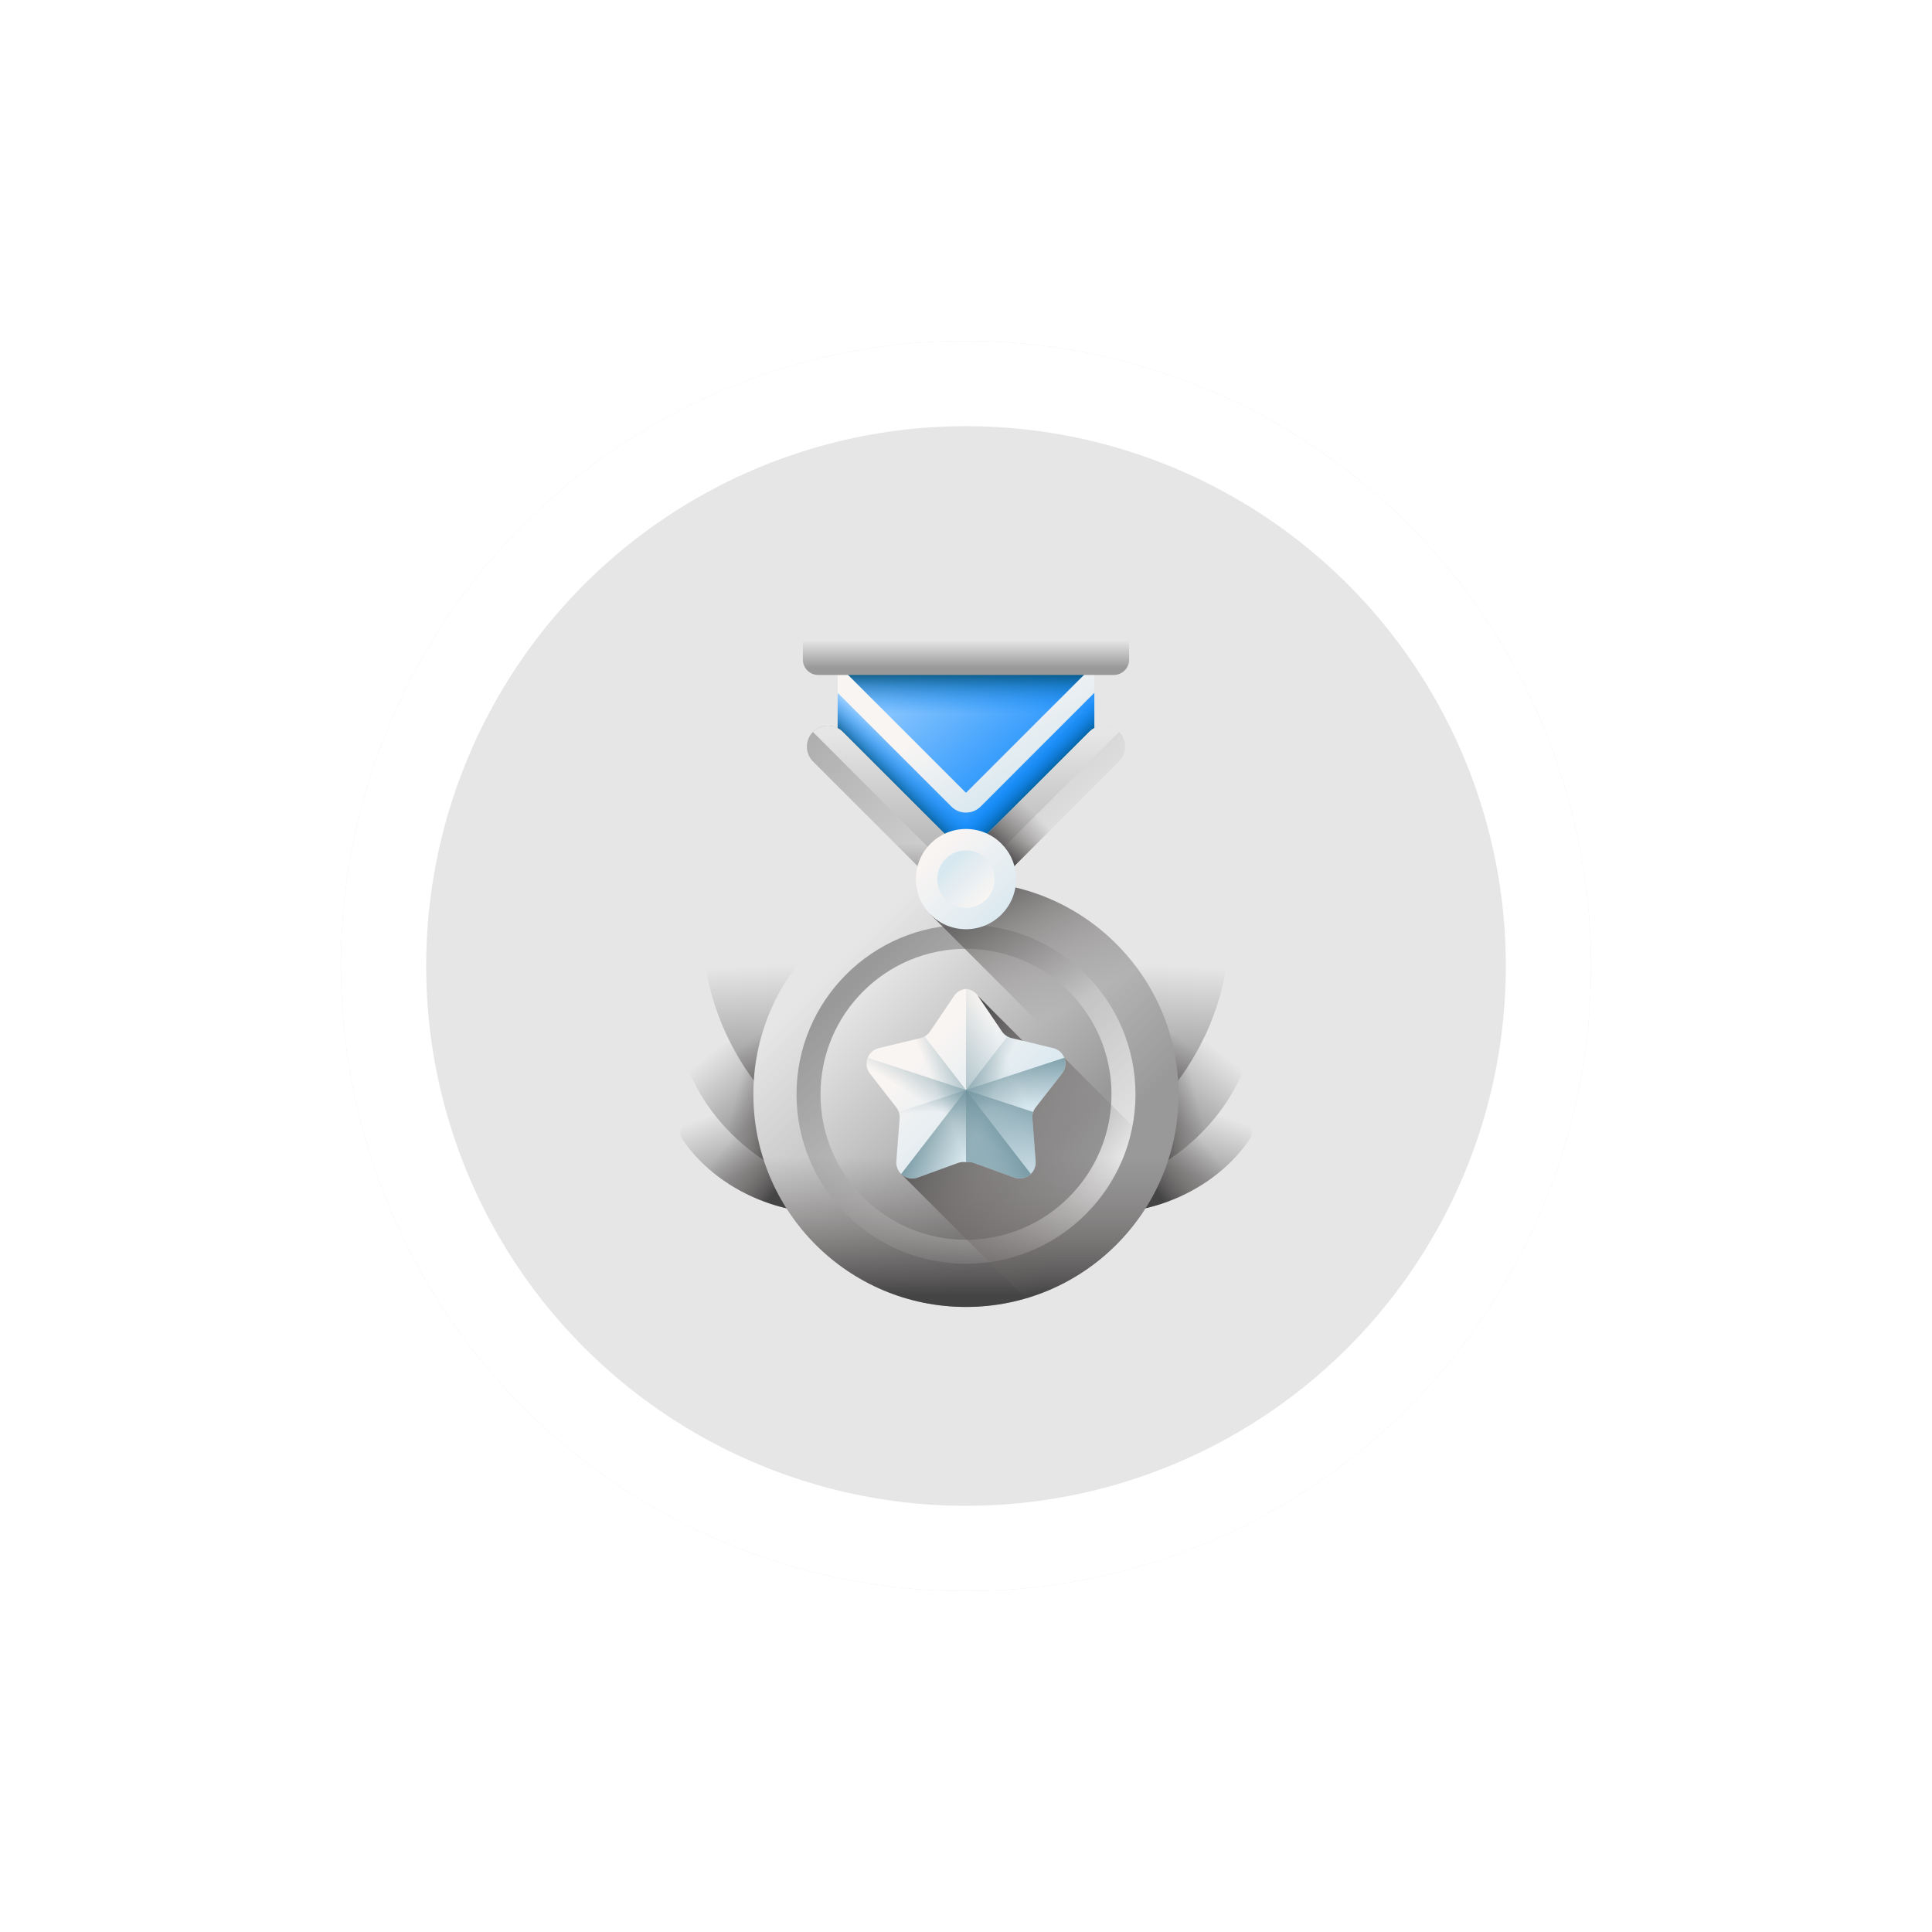 <svg width="68" height="68" viewBox="0 0 68 68" fill="none" xmlns="http://www.w3.org/2000/svg">
<g filter="url(#filter0_d_1804_29364)">
<circle cx="34" cy="34" r="22" fill="#E6E6E6"/>
<circle cx="34" cy="34" r="20.5" stroke="white" stroke-width="3"/>
</g>
<g clip-path="url(#clip0_1804_29364)">
<path d="M27.709 39.724C28.898 40.212 29.838 40.999 30.415 41.891C30.535 42.077 30.353 42.521 30.136 42.569C29.099 42.799 27.877 42.698 26.689 42.21C25.5 41.722 24.56 40.935 23.983 40.043C23.863 39.856 24.045 39.413 24.262 39.365C25.299 39.135 26.521 39.236 27.709 39.724Z" fill="url(#paint0_linear_1804_29364)"/>
<path d="M27.709 39.724C28.898 40.212 29.838 40.999 30.415 41.891C30.535 42.077 30.353 42.521 30.136 42.569C29.099 42.799 27.877 42.698 26.689 42.21C25.5 41.722 24.56 40.935 23.983 40.043C23.863 39.856 24.045 39.413 24.262 39.365C25.299 39.135 26.521 39.236 27.709 39.724Z" fill="url(#paint1_linear_1804_29364)"/>
<path d="M28.314 38.038C29.478 38.961 30.271 40.136 30.625 41.312C30.7 41.558 30.355 41.992 30.099 41.976C28.873 41.899 27.548 41.396 26.384 40.473C25.22 39.55 24.427 38.375 24.073 37.2C23.998 36.954 24.343 36.52 24.599 36.536C25.825 36.612 27.15 37.116 28.314 38.038Z" fill="url(#paint2_linear_1804_29364)"/>
<path d="M28.314 38.038C29.478 38.961 30.271 40.136 30.625 41.312C30.7 41.558 30.355 41.992 30.099 41.976C28.873 41.899 27.548 41.396 26.384 40.473C25.22 39.55 24.427 38.375 24.073 37.2C23.998 36.954 24.343 36.52 24.599 36.536C25.825 36.612 27.15 37.116 28.314 38.038Z" fill="url(#paint3_linear_1804_29364)"/>
<path d="M29.489 35.441C30.509 37.007 30.985 38.725 30.938 40.269C30.929 40.592 30.345 40.973 30.045 40.851C28.614 40.27 27.234 39.14 26.214 37.574C25.194 36.009 24.718 34.29 24.765 32.746C24.775 32.423 25.359 32.043 25.658 32.164C27.089 32.746 28.469 33.875 29.489 35.441Z" fill="url(#paint4_linear_1804_29364)"/>
<path d="M24.939 34.561C25.158 35.572 25.581 36.603 26.214 37.574C27.234 39.14 28.614 40.27 30.045 40.851C30.345 40.973 30.928 40.592 30.938 40.269C30.985 38.725 30.509 37.007 29.489 35.441C28.888 34.519 28.163 33.748 27.376 33.152L24.939 34.561Z" fill="url(#paint5_linear_1804_29364)"/>
<path d="M40.29 39.724C39.102 40.212 38.161 40.999 37.585 41.891C37.464 42.077 37.646 42.521 37.863 42.569C38.9 42.799 40.122 42.698 41.311 42.21C42.499 41.722 43.44 40.935 44.016 40.043C44.137 39.856 43.955 39.413 43.738 39.365C42.701 39.135 41.479 39.236 40.29 39.724Z" fill="url(#paint6_linear_1804_29364)"/>
<path d="M40.29 39.724C39.102 40.212 38.161 40.999 37.585 41.891C37.464 42.077 37.646 42.521 37.863 42.569C38.9 42.799 40.122 42.698 41.311 42.21C42.499 41.722 43.44 40.935 44.016 40.043C44.137 39.856 43.955 39.413 43.738 39.365C42.701 39.135 41.479 39.236 40.29 39.724Z" fill="url(#paint7_linear_1804_29364)"/>
<path d="M39.686 38.038C38.522 38.961 37.729 40.136 37.374 41.312C37.3 41.558 37.644 41.992 37.901 41.976C39.126 41.899 40.451 41.396 41.615 40.473C42.779 39.55 43.572 38.375 43.927 37.2C44.001 36.954 43.657 36.52 43.4 36.536C42.175 36.612 40.85 37.116 39.686 38.038Z" fill="url(#paint8_linear_1804_29364)"/>
<path d="M39.686 38.038C38.522 38.961 37.729 40.136 37.374 41.312C37.3 41.558 37.644 41.992 37.901 41.976C39.126 41.899 40.451 41.396 41.615 40.473C42.779 39.55 43.572 38.375 43.927 37.2C44.001 36.954 43.657 36.52 43.4 36.536C42.175 36.612 40.85 37.116 39.686 38.038Z" fill="url(#paint9_linear_1804_29364)"/>
<path d="M38.511 35.441C37.491 37.007 37.015 38.725 37.061 40.269C37.071 40.592 37.655 40.973 37.955 40.851C39.386 40.27 40.765 39.14 41.785 37.574C42.805 36.009 43.281 34.29 43.235 32.746C43.225 32.423 42.641 32.043 42.341 32.164C40.91 32.746 39.531 33.875 38.511 35.441Z" fill="url(#paint10_linear_1804_29364)"/>
<path d="M43.061 34.561C42.842 35.572 42.418 36.603 41.785 37.574C40.765 39.14 39.386 40.27 37.955 40.851C37.655 40.973 37.071 40.592 37.061 40.269C37.015 38.725 37.491 37.007 38.511 35.441C39.111 34.519 39.837 33.748 40.624 33.152L43.061 34.561Z" fill="url(#paint11_linear_1804_29364)"/>
<path d="M34 46C38.133 46 41.483 42.65 41.483 38.516C41.483 34.383 38.133 31.033 34 31.033C29.867 31.033 26.516 34.383 26.516 38.516C26.516 42.65 29.867 46 34 46Z" fill="url(#paint12_linear_1804_29364)"/>
<path d="M34 44.481C37.294 44.481 39.965 41.811 39.965 38.516C39.965 35.222 37.294 32.551 34 32.551C30.706 32.551 28.035 35.222 28.035 38.516C28.035 41.811 30.706 44.481 34 44.481Z" fill="url(#paint13_linear_1804_29364)"/>
<path d="M34 43.637C36.828 43.637 39.121 41.345 39.121 38.516C39.121 35.688 36.828 33.395 34 33.395C31.172 33.395 28.879 35.688 28.879 38.516C28.879 41.345 31.172 43.637 34 43.637Z" fill="url(#paint14_linear_1804_29364)"/>
<path d="M26.516 38.516C26.516 42.65 29.867 46 34 46C38.133 46 41.483 42.65 41.483 38.516C41.483 38.487 41.483 38.459 41.482 38.43H26.517C26.517 38.459 26.516 38.487 26.516 38.516Z" fill="url(#paint15_linear_1804_29364)"/>
<path d="M36.099 45.701C38.457 45.014 40.333 43.197 41.104 40.875L37.459 37.23L36.637 37.271L34.419 35.053L31.717 41.319L36.099 45.701Z" fill="url(#paint16_linear_1804_29364)"/>
<path d="M37.069 36.89L35.601 36.536C35.465 36.503 35.345 36.42 35.266 36.304L34.42 35.053C34.318 34.902 34.161 34.821 34 34.807C33.839 34.821 33.682 34.902 33.58 35.053L32.734 36.304C32.655 36.42 32.536 36.503 32.399 36.536L30.931 36.89C30.533 36.986 30.367 37.462 30.619 37.785L31.547 38.976C31.633 39.087 31.675 39.226 31.664 39.366L31.548 40.871C31.517 41.279 31.917 41.584 32.302 41.444L33.722 40.93C33.812 40.898 33.907 40.889 34 40.904C34.093 40.889 34.188 40.898 34.278 40.93L35.698 41.444C36.083 41.584 36.483 41.279 36.452 40.871L36.336 39.366C36.325 39.226 36.367 39.087 36.453 38.976L37.381 37.785C37.633 37.462 37.467 36.986 37.069 36.89Z" fill="url(#paint17_linear_1804_29364)"/>
<path d="M34.278 40.93L35.698 41.444C36.083 41.584 36.483 41.279 36.452 40.871L36.336 39.366C36.325 39.226 36.367 39.087 36.453 38.976L37.381 37.785C37.633 37.462 37.467 36.986 37.069 36.89L35.601 36.536C35.465 36.503 35.345 36.42 35.266 36.304L34.42 35.053C34.318 34.902 34.161 34.821 34 34.807V40.904C34.093 40.889 34.189 40.898 34.278 40.93Z" fill="url(#paint18_linear_1804_29364)"/>
<path d="M37.069 36.89L35.601 36.536C35.551 36.524 35.503 36.505 35.459 36.48L31.718 41.319C31.864 41.461 32.086 41.523 32.302 41.444L33.722 40.93C33.811 40.898 33.907 40.889 34 40.904C34.093 40.889 34.188 40.898 34.278 40.93L35.698 41.444C36.083 41.584 36.483 41.279 36.452 40.871L36.336 39.366C36.325 39.226 36.367 39.087 36.453 38.976L37.381 37.785C37.633 37.462 37.467 36.986 37.069 36.89Z" fill="url(#paint19_linear_1804_29364)"/>
<path d="M30.931 36.89L32.399 36.536C32.449 36.524 32.497 36.505 32.541 36.48L36.282 41.319C36.136 41.461 35.914 41.523 35.698 41.444L34.278 40.93C34.188 40.898 34.093 40.889 34 40.904C33.907 40.889 33.812 40.898 33.722 40.93L32.302 41.444C31.917 41.584 31.517 41.279 31.548 40.871L31.664 39.366C31.675 39.226 31.633 39.087 31.547 38.976L30.619 37.785C30.367 37.462 30.533 36.986 30.931 36.89Z" fill="url(#paint20_linear_1804_29364)"/>
<path d="M30.541 37.23C30.471 37.406 30.488 37.616 30.619 37.785L31.547 38.976C31.633 39.087 31.675 39.226 31.664 39.366L31.548 40.871C31.517 41.279 31.917 41.584 32.302 41.444L33.722 40.93C33.812 40.898 33.907 40.889 34 40.904C34.093 40.889 34.188 40.898 34.278 40.93L35.698 41.444C36.083 41.584 36.483 41.279 36.452 40.871L36.336 39.366C36.33 39.288 36.34 39.211 36.365 39.138L30.541 37.23Z" fill="url(#paint21_linear_1804_29364)"/>
<path d="M37.46 37.23C37.53 37.406 37.513 37.616 37.382 37.785L36.454 38.976C36.367 39.087 36.325 39.226 36.336 39.366L36.453 40.871C36.484 41.279 36.083 41.584 35.698 41.444L34.279 40.93C34.189 40.898 34.093 40.889 34.001 40.904C33.908 40.889 33.812 40.898 33.722 40.93L32.303 41.444C31.918 41.584 31.517 41.279 31.549 40.871L31.665 39.366C31.671 39.288 31.66 39.211 31.635 39.138L37.46 37.23Z" fill="url(#paint22_linear_1804_29364)"/>
<path d="M34 31.033C33.969 31.033 33.938 31.034 33.907 31.034L32.752 32.189L41.183 40.62C41.378 39.953 41.483 39.247 41.483 38.516C41.483 34.383 38.133 31.033 34 31.033Z" fill="url(#paint23_linear_1804_29364)"/>
<path d="M29.482 22.157V26.11L34 30.627L38.517 26.11V22.157H29.482Z" fill="url(#paint24_linear_1804_29364)"/>
<path d="M29.482 22.157V23.387L33.985 27.89C33.993 27.898 34.007 27.898 34.015 27.89L38.517 23.387V22.157H29.482Z" fill="url(#paint25_linear_1804_29364)"/>
<path d="M29.482 22.157V23.387L33.985 27.89C33.993 27.898 34.007 27.898 34.015 27.89L38.517 23.387V22.157H29.482Z" fill="url(#paint26_linear_1804_29364)"/>
<path d="M34 28.601C33.813 28.601 33.627 28.53 33.486 28.389L29.482 24.385V26.11L34 30.628L38.517 26.11V24.385L34.514 28.389C34.372 28.53 34.186 28.601 34 28.601Z" fill="url(#paint27_linear_1804_29364)"/>
<path d="M34 28.601C33.813 28.601 33.627 28.53 33.486 28.389L29.482 24.385V26.11L34 30.628L38.517 26.11V24.385L34.514 28.389C34.372 28.53 34.186 28.601 34 28.601Z" fill="url(#paint28_linear_1804_29364)"/>
<path d="M34 28.601C34.186 28.601 34.372 28.53 34.514 28.389L38.517 24.385V26.11L34 30.628L29.482 26.11V24.385L33.486 28.389C33.627 28.53 33.813 28.601 34 28.601Z" fill="url(#paint29_linear_1804_29364)"/>
<path d="M33.504 29.601L29.66 25.757C29.372 25.469 28.904 25.469 28.616 25.757C28.328 26.045 28.328 26.513 28.616 26.801L34 32.185L39.384 26.801C39.672 26.513 39.672 26.045 39.384 25.757C39.095 25.469 38.628 25.469 38.34 25.757L34.495 29.601C34.222 29.875 33.778 29.875 33.504 29.601Z" fill="url(#paint30_linear_1804_29364)"/>
<path d="M28.616 25.766L33.433 30.583C33.746 30.896 34.254 30.896 34.567 30.583L39.384 25.766C39.385 25.764 39.386 25.763 39.388 25.761C39.386 25.76 39.385 25.758 39.384 25.757C39.096 25.469 38.628 25.469 38.34 25.757L34.495 29.601C34.222 29.875 33.778 29.875 33.505 29.601L29.66 25.757C29.372 25.469 28.904 25.469 28.616 25.757C28.615 25.758 28.614 25.76 28.612 25.761C28.613 25.763 28.615 25.764 28.616 25.766Z" fill="url(#paint31_linear_1804_29364)"/>
<path d="M34 32.185L37.8 28.384H35.712L34.495 29.601C34.221 29.875 33.778 29.875 33.504 29.601L32.287 28.384H30.199L34 32.185Z" fill="url(#paint32_linear_1804_29364)"/>
<path d="M33.529 31.714L34 32.185L38.82 27.365H36.732L34.495 29.601C34.229 29.867 33.804 29.874 33.529 29.624V31.714Z" fill="url(#paint33_linear_1804_29364)"/>
<path d="M34 32.706C34.974 32.706 35.764 31.916 35.764 30.941C35.764 29.967 34.974 29.177 34 29.177C33.025 29.177 32.235 29.967 32.235 30.941C32.235 31.916 33.025 32.706 34 32.706Z" fill="url(#paint34_linear_1804_29364)"/>
<path d="M34 31.953C34.558 31.953 35.011 31.5 35.011 30.941C35.011 30.382 34.558 29.93 34 29.93C33.441 29.93 32.988 30.382 32.988 30.941C32.988 31.5 33.441 31.953 34 31.953Z" fill="url(#paint35_linear_1804_29364)"/>
<path d="M39.2 23.757H28.8C28.501 23.757 28.259 23.515 28.259 23.216V22.541C28.259 22.242 28.501 22 28.8 22H39.2C39.499 22 39.741 22.242 39.741 22.541V23.216C39.741 23.515 39.499 23.757 39.2 23.757Z" fill="url(#paint36_linear_1804_29364)"/>
</g>
<defs>
<filter id="filter0_d_1804_29364" x="0" y="0" width="68" height="68" filterUnits="userSpaceOnUse" color-interpolation-filters="sRGB">
<feFlood flood-opacity="0" result="BackgroundImageFix"/>
<feColorMatrix in="SourceAlpha" type="matrix" values="0 0 0 0 0 0 0 0 0 0 0 0 0 0 0 0 0 0 127 0" result="hardAlpha"/>
<feOffset/>
<feGaussianBlur stdDeviation="6"/>
<feComposite in2="hardAlpha" operator="out"/>
<feColorMatrix type="matrix" values="0 0 0 0 0.212 0 0 0 0 0.271 0 0 0 0 0.31 0 0 0 0.16 0"/>
<feBlend mode="normal" in2="BackgroundImageFix" result="effect1_dropShadow_1804_29364"/>
<feBlend mode="normal" in="SourceGraphic" in2="effect1_dropShadow_1804_29364" result="shape"/>
</filter>
<linearGradient id="paint0_linear_1804_29364" x1="26.342" y1="38.725" x2="27.193" y2="40.942" gradientUnits="userSpaceOnUse">
<stop stop-color="#E6E6E6"/>
<stop offset="1" stop-color="#999999"/>
</linearGradient>
<linearGradient id="paint1_linear_1804_29364" x1="25.901" y1="39.883" x2="27.762" y2="41.43" gradientUnits="userSpaceOnUse">
<stop stop-color="#766E6E" stop-opacity="0"/>
<stop offset="0.281" stop-color="#716B6B" stop-opacity="0.281"/>
<stop offset="0.571" stop-color="#656060" stop-opacity="0.571"/>
<stop offset="0.864" stop-color="#514F4F" stop-opacity="0.864"/>
<stop offset="1" stop-color="#444444"/>
</linearGradient>
<linearGradient id="paint2_linear_1804_29364" x1="25.383" y1="36.772" x2="27.166" y2="39.02" gradientUnits="userSpaceOnUse">
<stop stop-color="#E6E6E6"/>
<stop offset="1" stop-color="#999999"/>
</linearGradient>
<linearGradient id="paint3_linear_1804_29364" x1="25.821" y1="38.871" x2="27.516" y2="39.294" gradientUnits="userSpaceOnUse">
<stop stop-color="#766E6E" stop-opacity="0"/>
<stop offset="0.281" stop-color="#716B6B" stop-opacity="0.281"/>
<stop offset="0.571" stop-color="#656060" stop-opacity="0.571"/>
<stop offset="0.864" stop-color="#514F4F" stop-opacity="0.864"/>
<stop offset="1" stop-color="#444444"/>
</linearGradient>
<linearGradient id="paint4_linear_1804_29364" x1="27.728" y1="33.928" x2="27.913" y2="37.739" gradientUnits="userSpaceOnUse">
<stop stop-color="#E6E6E6"/>
<stop offset="1" stop-color="#999999"/>
</linearGradient>
<linearGradient id="paint5_linear_1804_29364" x1="27.444" y1="35.9" x2="28.552" y2="37.538" gradientUnits="userSpaceOnUse">
<stop stop-color="#766E6E" stop-opacity="0"/>
<stop offset="0.281" stop-color="#716B6B" stop-opacity="0.281"/>
<stop offset="0.571" stop-color="#656060" stop-opacity="0.571"/>
<stop offset="0.864" stop-color="#514F4F" stop-opacity="0.864"/>
<stop offset="1" stop-color="#444444"/>
</linearGradient>
<linearGradient id="paint6_linear_1804_29364" x1="41.66" y1="38.723" x2="40.809" y2="40.94" gradientUnits="userSpaceOnUse">
<stop stop-color="#E6E6E6"/>
<stop offset="1" stop-color="#999999"/>
</linearGradient>
<linearGradient id="paint7_linear_1804_29364" x1="42.101" y1="39.882" x2="40.24" y2="41.428" gradientUnits="userSpaceOnUse">
<stop stop-color="#766E6E" stop-opacity="0"/>
<stop offset="0.281" stop-color="#716B6B" stop-opacity="0.281"/>
<stop offset="0.571" stop-color="#656060" stop-opacity="0.571"/>
<stop offset="0.864" stop-color="#514F4F" stop-opacity="0.864"/>
<stop offset="1" stop-color="#444444"/>
</linearGradient>
<linearGradient id="paint8_linear_1804_29364" x1="42.619" y1="36.771" x2="40.836" y2="39.018" gradientUnits="userSpaceOnUse">
<stop stop-color="#E6E6E6"/>
<stop offset="1" stop-color="#999999"/>
</linearGradient>
<linearGradient id="paint9_linear_1804_29364" x1="42.18" y1="38.869" x2="40.486" y2="39.293" gradientUnits="userSpaceOnUse">
<stop stop-color="#766E6E" stop-opacity="0"/>
<stop offset="0.281" stop-color="#716B6B" stop-opacity="0.281"/>
<stop offset="0.571" stop-color="#656060" stop-opacity="0.571"/>
<stop offset="0.864" stop-color="#514F4F" stop-opacity="0.864"/>
<stop offset="1" stop-color="#444444"/>
</linearGradient>
<linearGradient id="paint10_linear_1804_29364" x1="40.274" y1="33.926" x2="40.089" y2="37.737" gradientUnits="userSpaceOnUse">
<stop stop-color="#E6E6E6"/>
<stop offset="1" stop-color="#999999"/>
</linearGradient>
<linearGradient id="paint11_linear_1804_29364" x1="40.558" y1="35.899" x2="39.45" y2="37.536" gradientUnits="userSpaceOnUse">
<stop stop-color="#766E6E" stop-opacity="0"/>
<stop offset="0.281" stop-color="#716B6B" stop-opacity="0.281"/>
<stop offset="0.571" stop-color="#656060" stop-opacity="0.571"/>
<stop offset="0.864" stop-color="#514F4F" stop-opacity="0.864"/>
<stop offset="1" stop-color="#444444"/>
</linearGradient>
<linearGradient id="paint12_linear_1804_29364" x1="29.386" y1="33.903" x2="37.279" y2="41.795" gradientUnits="userSpaceOnUse">
<stop stop-color="#E6E6E6"/>
<stop offset="1" stop-color="#999999"/>
</linearGradient>
<linearGradient id="paint13_linear_1804_29364" x1="37.874" y1="42.391" x2="30.013" y2="34.529" gradientUnits="userSpaceOnUse">
<stop stop-color="#E6E6E6"/>
<stop offset="1" stop-color="#999999"/>
</linearGradient>
<linearGradient id="paint14_linear_1804_29364" x1="30.277" y1="34.794" x2="36.405" y2="40.922" gradientUnits="userSpaceOnUse">
<stop stop-color="#E6E6E6"/>
<stop offset="1" stop-color="#999999"/>
</linearGradient>
<linearGradient id="paint15_linear_1804_29364" x1="34" y1="40.706" x2="34" y2="45.618" gradientUnits="userSpaceOnUse">
<stop stop-color="#766E6E" stop-opacity="0"/>
<stop offset="0.281" stop-color="#716B6B" stop-opacity="0.281"/>
<stop offset="0.571" stop-color="#656060" stop-opacity="0.571"/>
<stop offset="0.864" stop-color="#514F4F" stop-opacity="0.864"/>
<stop offset="1" stop-color="#444444"/>
</linearGradient>
<linearGradient id="paint16_linear_1804_29364" x1="38.482" y1="42.406" x2="32.301" y2="38.515" gradientUnits="userSpaceOnUse">
<stop stop-color="#766E6E" stop-opacity="0"/>
<stop offset="0.281" stop-color="#716B6B" stop-opacity="0.281"/>
<stop offset="0.571" stop-color="#656060" stop-opacity="0.571"/>
<stop offset="0.864" stop-color="#514F4F" stop-opacity="0.864"/>
<stop offset="1" stop-color="#444444"/>
</linearGradient>
<linearGradient id="paint17_linear_1804_29364" x1="32.441" y1="37.094" x2="35.252" y2="39.905" gradientUnits="userSpaceOnUse">
<stop stop-color="#F9F5F3"/>
<stop offset="1" stop-color="#D8E8F0"/>
</linearGradient>
<linearGradient id="paint18_linear_1804_29364" x1="35.684" y1="37.86" x2="31.799" y2="39.467" gradientUnits="userSpaceOnUse">
<stop stop-color="#678D98" stop-opacity="0"/>
<stop offset="0.996" stop-color="#678D98" stop-opacity="0.996"/>
<stop offset="1" stop-color="#678D98"/>
</linearGradient>
<linearGradient id="paint19_linear_1804_29364" x1="34.67" y1="39.239" x2="32.543" y2="38.328" gradientUnits="userSpaceOnUse">
<stop stop-color="#678D98" stop-opacity="0"/>
<stop offset="0.996" stop-color="#678D98" stop-opacity="0.996"/>
<stop offset="1" stop-color="#678D98"/>
</linearGradient>
<linearGradient id="paint20_linear_1804_29364" x1="33.33" y1="39.239" x2="35.457" y2="38.328" gradientUnits="userSpaceOnUse">
<stop stop-color="#678D98" stop-opacity="0"/>
<stop offset="0.996" stop-color="#678D98" stop-opacity="0.996"/>
<stop offset="1" stop-color="#678D98"/>
</linearGradient>
<linearGradient id="paint21_linear_1804_29364" x1="33.377" y1="39.346" x2="34.745" y2="37.148" gradientUnits="userSpaceOnUse">
<stop stop-color="#678D98" stop-opacity="0"/>
<stop offset="0.996" stop-color="#678D98" stop-opacity="0.996"/>
<stop offset="1" stop-color="#678D98"/>
</linearGradient>
<linearGradient id="paint22_linear_1804_29364" x1="34.518" y1="39.068" x2="34.404" y2="36.92" gradientUnits="userSpaceOnUse">
<stop stop-color="#678D98" stop-opacity="0"/>
<stop offset="0.996" stop-color="#678D98" stop-opacity="0.996"/>
<stop offset="1" stop-color="#678D98"/>
</linearGradient>
<linearGradient id="paint23_linear_1804_29364" x1="37.688" y1="35.355" x2="34.801" y2="30.304" gradientUnits="userSpaceOnUse">
<stop stop-color="#766E6E" stop-opacity="0"/>
<stop offset="0.281" stop-color="#716B6B" stop-opacity="0.281"/>
<stop offset="0.571" stop-color="#656060" stop-opacity="0.571"/>
<stop offset="0.864" stop-color="#514F4F" stop-opacity="0.864"/>
<stop offset="1" stop-color="#444444"/>
</linearGradient>
<linearGradient id="paint24_linear_1804_29364" x1="34.334" y1="24.667" x2="36.193" y2="27.632" gradientUnits="userSpaceOnUse">
<stop stop-color="#F9F5F3"/>
<stop offset="1" stop-color="#D8E8F0"/>
</linearGradient>
<linearGradient id="paint25_linear_1804_29364" x1="32.48" y1="21.03" x2="38.253" y2="27.649" gradientUnits="userSpaceOnUse">
<stop stop-color="#B3DAFE"/>
<stop offset="1" stop-color="#0182FC"/>
</linearGradient>
<linearGradient id="paint26_linear_1804_29364" x1="34" y1="25.129" x2="34" y2="23.575" gradientUnits="userSpaceOnUse">
<stop stop-color="#0182FC" stop-opacity="0"/>
<stop offset="0.126" stop-color="#017FF3" stop-opacity="0.126"/>
<stop offset="0.331" stop-color="#0176DB" stop-opacity="0.331"/>
<stop offset="0.588" stop-color="#0268B4" stop-opacity="0.588"/>
<stop offset="0.886" stop-color="#02547E" stop-opacity="0.886"/>
<stop offset="1" stop-color="#024C67"/>
</linearGradient>
<linearGradient id="paint27_linear_1804_29364" x1="31.254" y1="22.099" x2="37.027" y2="28.719" gradientUnits="userSpaceOnUse">
<stop stop-color="#B3DAFE"/>
<stop offset="1" stop-color="#0182FC"/>
</linearGradient>
<linearGradient id="paint28_linear_1804_29364" x1="35.788" y1="27.035" x2="36.591" y2="27.839" gradientUnits="userSpaceOnUse">
<stop stop-color="#0182FC" stop-opacity="0"/>
<stop offset="0.126" stop-color="#017FF3" stop-opacity="0.126"/>
<stop offset="0.331" stop-color="#0176DB" stop-opacity="0.331"/>
<stop offset="0.588" stop-color="#0268B4" stop-opacity="0.588"/>
<stop offset="0.886" stop-color="#02547E" stop-opacity="0.886"/>
<stop offset="1" stop-color="#024C67"/>
</linearGradient>
<linearGradient id="paint29_linear_1804_29364" x1="32.212" y1="27.035" x2="31.408" y2="27.839" gradientUnits="userSpaceOnUse">
<stop stop-color="#0182FC" stop-opacity="0"/>
<stop offset="0.126" stop-color="#017FF3" stop-opacity="0.126"/>
<stop offset="0.331" stop-color="#0176DB" stop-opacity="0.331"/>
<stop offset="0.588" stop-color="#0268B4" stop-opacity="0.588"/>
<stop offset="0.886" stop-color="#02547E" stop-opacity="0.886"/>
<stop offset="1" stop-color="#024C67"/>
</linearGradient>
<linearGradient id="paint30_linear_1804_29364" x1="38.079" y1="30.358" x2="28.429" y2="20.708" gradientUnits="userSpaceOnUse">
<stop stop-color="#E6E6E6"/>
<stop offset="1" stop-color="#999999"/>
</linearGradient>
<linearGradient id="paint31_linear_1804_29364" x1="34" y1="25.843" x2="34" y2="32.433" gradientUnits="userSpaceOnUse">
<stop stop-color="#E6E6E6"/>
<stop offset="1" stop-color="#999999"/>
</linearGradient>
<linearGradient id="paint32_linear_1804_29364" x1="34" y1="29.671" x2="34" y2="31.837" gradientUnits="userSpaceOnUse">
<stop stop-color="#766E6E" stop-opacity="0"/>
<stop offset="0.281" stop-color="#716B6B" stop-opacity="0.281"/>
<stop offset="0.571" stop-color="#656060" stop-opacity="0.571"/>
<stop offset="0.864" stop-color="#514F4F" stop-opacity="0.864"/>
<stop offset="1" stop-color="#444444"/>
</linearGradient>
<linearGradient id="paint33_linear_1804_29364" x1="36.224" y1="28.444" x2="34.906" y2="29.785" gradientUnits="userSpaceOnUse">
<stop stop-color="#766E6E" stop-opacity="0"/>
<stop offset="0.281" stop-color="#716B6B" stop-opacity="0.281"/>
<stop offset="0.571" stop-color="#656060" stop-opacity="0.571"/>
<stop offset="0.864" stop-color="#514F4F" stop-opacity="0.864"/>
<stop offset="1" stop-color="#444444"/>
</linearGradient>
<linearGradient id="paint34_linear_1804_29364" x1="32.988" y1="29.929" x2="35.483" y2="32.425" gradientUnits="userSpaceOnUse">
<stop stop-color="#F9F5F3"/>
<stop offset="1" stop-color="#D8E8F0"/>
</linearGradient>
<linearGradient id="paint35_linear_1804_29364" x1="34.717" y1="31.659" x2="33.482" y2="30.424" gradientUnits="userSpaceOnUse">
<stop stop-color="#F9F5F3"/>
<stop offset="1" stop-color="#D8E8F0"/>
</linearGradient>
<linearGradient id="paint36_linear_1804_29364" x1="34" y1="22.533" x2="34" y2="23.514" gradientUnits="userSpaceOnUse">
<stop stop-color="#E6E6E6"/>
<stop offset="1" stop-color="#999999"/>
</linearGradient>
<clipPath id="clip0_1804_29364">
<rect width="24" height="24" fill="white" transform="translate(22 22)"/>
</clipPath>
</defs>
</svg>
